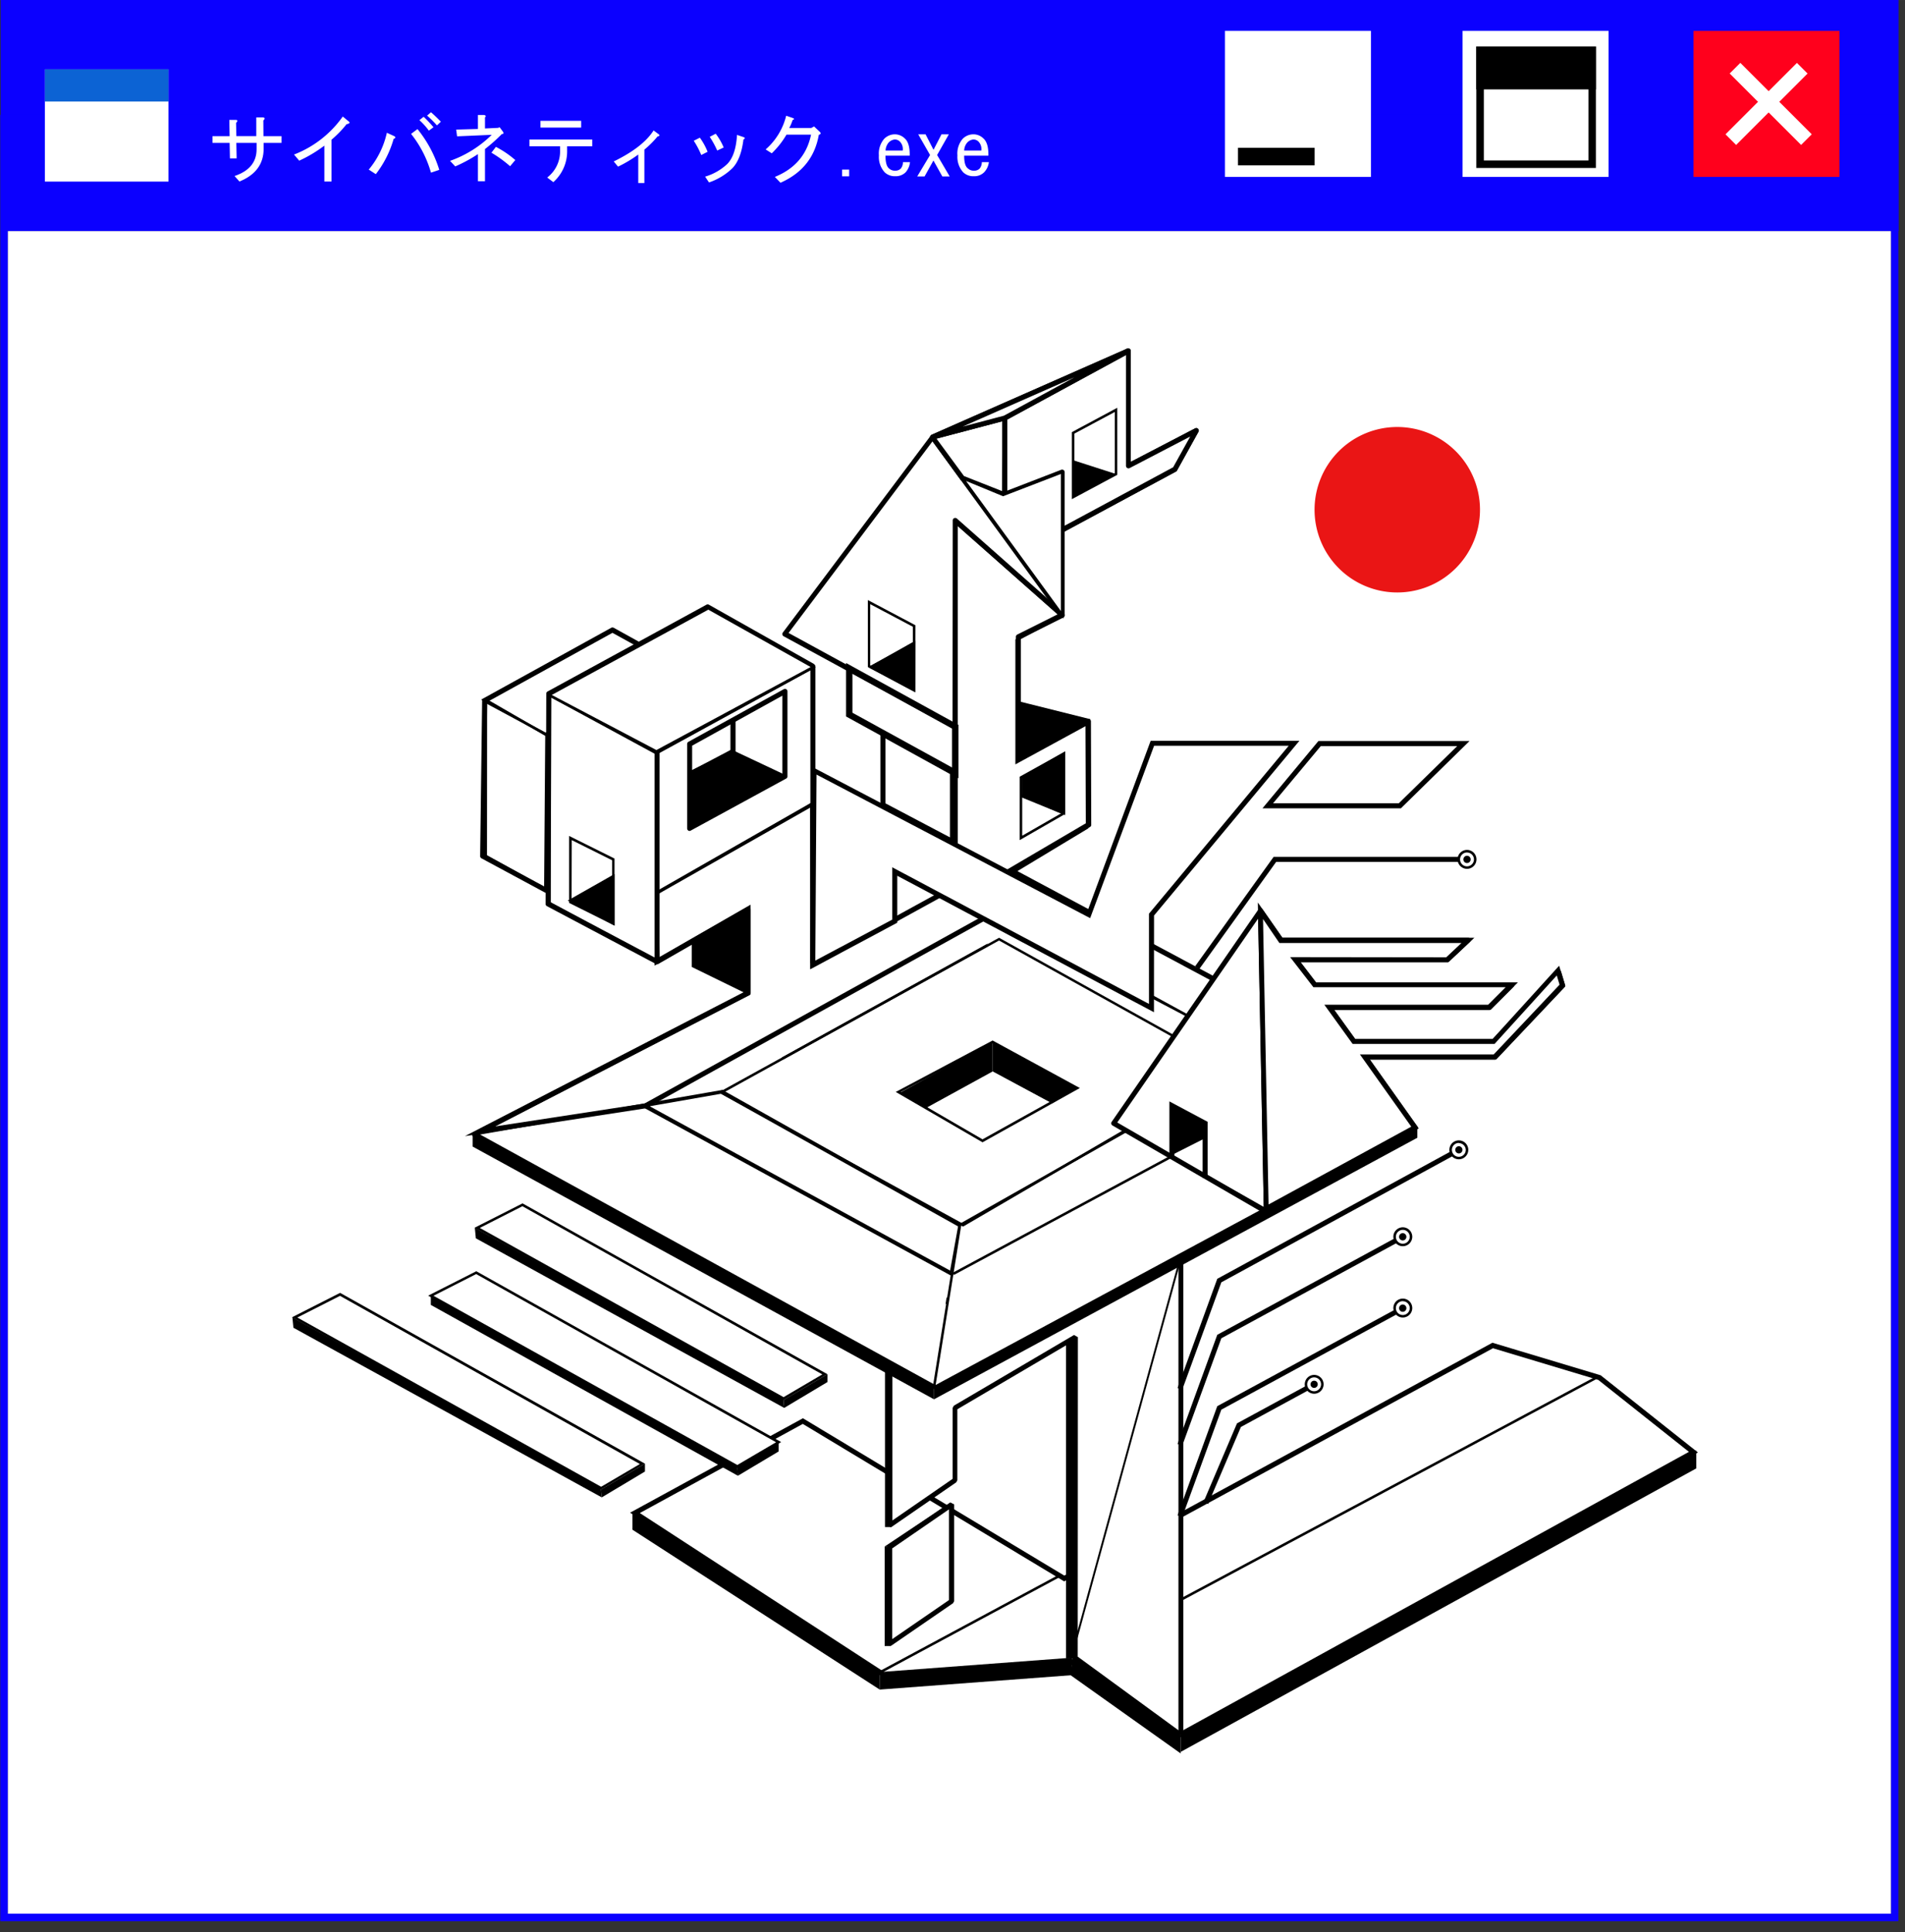 <svg id="Capa_1" data-name="Capa 1" xmlns="http://www.w3.org/2000/svg" width="173.46mm" height="175.89mm" viewBox="0 0 491.7 498.58">
  <rect x="0" y="0" width="491.7" height="498.58" fill="#333333" stroke="none"/>
  <defs>
    <style>
      .cls-1 {
        fill: #fff;
      }

      .cls-2 {
        fill: #ea1515;
      }

      .cls-3 {
        fill: none;
        stroke: #000;
        stroke-miterlimit: 10;
      }

      .cls-4 {
        fill: #0b00ff;
      }

      .cls-5 {
        fill: #ff001c;
      }

      .cls-6 {
        fill: #0c63d4;
      }
    </style>
  </defs>
  <g>
    <rect class="cls-1" x="2.02" y="59.62" width="486.08" height="434.24"/>
    <path class="cls-2" d="M382,131.54a21.35,21.35,0,1,1-21.35-21.35A21.35,21.35,0,0,1,382,131.54Z"/>
    <polygon class="cls-1" points="202.57 164.38 246.56 188.36 246.56 134.3 274.16 158.68 240.69 113.64 202.57 164.38"/>
    <g>
      <polygon class="cls-1" points="163.89 390.37 207.23 366.71 274.69 407.35 385.28 347.2 412.84 355.5 437.1 374.73 304.55 447.68 276.21 428.63 228.34 432.29 163.89 390.37"/>
      <path d="M304.51,448.43,276,429.3,228.17,433l-.18-.12-65.36-42.51L207.24,366,274.7,406.6l110.51-60.09,27.94,8.4.1.08,25,19.84ZM276.39,428l28.19,18.95,131.35-72.28-23.39-18.56-27.19-8.18L274.67,408.1l-.32-.2-67.14-40.44-42.06,23,63.36,41.21Z"/>
    </g>
    <rect x="268.56" y="391.1" width="152.73" height="0.65" transform="translate(-143.76 208.73) rotate(-28.12)"/>
    <g>
      <polygon points="275.15 427.95 277.48 427.95 277.48 344.68 275.15 346.56 275.15 427.95"/>
      <g>
        <polyline class="cls-1" points="304.55 447.68 277.48 427.84 277.48 345.07 246.46 363.31 246.46 381.97 229.61 393.6 229.61 343.9 304.74 301.59 304.74 447.68"/>
        <path d="M304.17,448.2,277.1,428.36l-.27-.52V346.2L247.1,363.68V382l-.28.53L230,394.13l-1-.53V343.9l.33-.56L304.42,301l1,.56V447.68h-.84Zm-26-20.68,26,19V302.7l-73.83,41.58v48.09l15.55-10.74V363.31l.32-.56,31-18.24,1,.56Z"/>
      </g>
      <g>
        <polygon class="cls-1" points="245.57 413.22 229.61 424.19 229.61 399.25 245.57 388.28 245.57 413.22"/>
        <path d="M230,424.72l-1-.53V399.25l.28-.53,16-11,1,.53v24.94l-.28.53Zm.28-25.13V423l14.66-10.08V389.51Z"/>
      </g>
      <g>
        <line class="cls-1" x1="304.55" y1="325.3" x2="276.32" y2="428.31"/>
        <rect x="237.03" y="376.57" width="106.81" height="0.49" transform="translate(-149.66 557.52) rotate(-74.7)"/>
      </g>
    </g>
    <g>
      <polygon class="cls-1" points="260.11 225.94 280.58 213.58 280.5 186.88 262.41 196.74 262.41 165.16 273.98 158.97 246.38 134.59 246.11 217.9 260.11 225.94"/>
      <path d="M260.11,226.31l-14.33-8.23.28-84.2L274.54,159l-11.81,6.32V196.2l18.09-9.86.08,27.43Zm-13.68-8.6,13.67,7.85,20.16-12.16-.09-26-18.09,9.86V165l11.34-6.06L246.7,135.31Z"/>
    </g>
    <g>
      <polygon class="cls-1" points="340.59 191.89 377.72 191.89 361.32 207.94 327.24 207.94 340.59 191.89"/>
      <path d="M361.59,208.59H325.86l14.43-17.35h39Zm-33-1.29h32.45l15.08-14.76H340.9Z"/>
    </g>
    <polygon class="cls-1" points="338.26 305.61 241.23 358.31 245.53 328.78 314.28 291.79 338.26 305.61"/>
    <polygon class="cls-1" points="240.88 357.81 123.03 292.68 165.7 285.14 245.19 328.97 240.88 357.81"/>
    <g>
      <polygon class="cls-1" points="245.46 328.38 166.72 285.32 186.15 281.92 247.64 316.32 245.46 328.38"/>
      <path d="M245.69,328.88l-79.94-43.72,20.46-3.58L248,316.15Zm-78-43.4,77.54,42.41,2.06-11.4-61.19-34.23Z"/>
    </g>
    <g>
      <polygon class="cls-1" points="306.77 262.63 248.11 230.6 261.61 225.03 313.24 252.66 306.77 262.63"/>
      <path d="M307,263.48l-60.37-33,15-6.2,52.52,28.1Zm-57.37-32.8,56.94,31.09,5.76-8.87-50.74-27.15Z"/>
    </g>
    <polygon class="cls-1" points="166.72 285.32 255.85 235.82 255.85 242.99 187.84 281.21 166.72 285.32"/>
    <polygon class="cls-1" points="255.85 235.82 323.25 271.3 319.37 277.06 255.92 241.31 255.85 235.82"/>
    <polygon class="cls-1" points="302.44 298.08 245.53 328.78 247.64 316.32 290.78 291.81 302.44 298.08"/>
    <g>
      <polygon class="cls-1" points="253.89 237.01 166.55 285.4 123.81 291.95 193.09 256.19 193.09 234.59 169.56 248.08 169.25 230.32 209.75 207.3 209.79 248.97 248.53 227.69 253.89 237.01"/>
      <path d="M120,293.19l72.44-37.39V235.7l-23.5,13.49-.35-19.25,41.8-23.76.05,41.69,38.33-21.05,6,10.44-88,48.76-.11,0Zm73.73-59.72v23.12l-66.11,34.12,38.72-5.93,86.66-48-4.71-8.2-39.14,21.5-.05-41.65-39.2,22.28.29,16.29Z"/>
    </g>
    <g>
      <polyline class="cls-1" points="297.7 192.09 297.06 234.92 333.96 191.7 297.85 191.7"/>
      <polygon points="296.72 235.81 297.38 192.08 298.02 192.09 297.39 234.03 333.25 192.03 297.85 192.03 297.85 191.38 334.66 191.38 296.72 235.81"/>
    </g>
    <g>
      <polygon class="cls-1" points="317.86 275.7 248.58 316.17 186.15 281.92 257.87 242.34 317.86 275.7"/>
      <path d="M248.58,316.54l-63.1-34.62.51-.29L257.87,242l60.64,33.73Zm-61.76-34.62,61.75,33.88,68.63-40.09-59.34-33Z"/>
    </g>
    <g>
      <polygon class="cls-1" points="140.76 189.46 125.38 180.91 158.22 162.61 173.9 171.68 140.76 189.46"/>
      <path d="M140.76,189.83l-16-8.92,33.51-18.67,16.34,9.45ZM126,180.91l14.72,8.19,32.48-17.43-15-8.69Z"/>
    </g>
    <g>
      <polygon class="cls-1" points="169.56 248.08 141.78 233.03 141.78 179.39 169.56 194.47 169.56 248.08"/>
      <path d="M169.89,248.63l-28.44-15.4V178.85l28.44,15.43ZM142.1,232.84l27.14,14.7V194.66L142.1,179.93Z"/>
    </g>
    <polygon class="cls-1" points="287.45 289.88 325.16 236.12 326.27 313.11 311.06 303.56 311.06 289.88 302.37 284.78 302.48 298.19 287.45 289.88"/>
    <g>
      <polygon points="202.53 200.26 189.54 194.39 189.54 185.89 202.57 178.43 202.53 200.26"/>
      <path d="M202.86,200.76l-13.65-6.16v-8.9l13.69-7.83Zm-13-6.58,12.35,5.58,0-20.77-12.39,7.09Z"/>
    </g>
    <g>
      <polygon points="189.54 193.37 177.97 199.46 177.97 192.01 189.54 185.89 189.54 193.37"/>
      <path d="M177.65,200v-8.18l12.21-6.47v8.21Zm.65-7.8v6.72l10.91-5.75v-6.74Z"/>
    </g>
    <g>
      <polygon points="274.6 209.88 264.08 205.35 264.08 200.57 274.6 194.47 274.6 209.88"/>
      <path d="M274.92,210.37l-11.16-4.8v-5.19l11.16-6.47Zm-10.52-5.23,9.88,4.24V195l-9.88,5.72Z"/>
    </g>
    <polygon points="302.44 298.08 311.06 293.72 311.06 289.88 302.48 285.31 302.44 298.08"/>
    <g>
      <polygon points="235.93 178.11 227.89 173.8 224.85 172.17 235.93 165.88 235.93 178.11"/>
      <path d="M236.25,178.65l-12.07-6.47,12.07-6.85Zm-10.73-6.49,10.08,5.41V166.44Z"/>
    </g>
    <g>
      <polygon points="158.29 238.34 150.25 234.03 147.21 232.4 158.29 226.11 158.29 238.34"/>
      <path d="M158.61,238.88l-12.07-6.48,12.07-6.85Zm-10.73-6.49L158,237.8V226.66Z"/>
    </g>
    <g>
      <polygon class="cls-1" points="209.75 207.3 169.49 230.32 169.49 193.97 209.83 171.95 209.75 207.3"/>
      <path d="M169.16,230.87V193.78l41-22.38-.09,36.08-.16.1Zm.65-36.7v35.59l39.61-22.65.09-34.61Z"/>
    </g>
    <path d="M362.09,340a2.44,2.44,0,1,1,2.43-2.43A2.44,2.44,0,0,1,362.09,340Zm0-4.22a1.79,1.79,0,1,0,1.78,1.79A1.79,1.79,0,0,0,362.09,335.8Z"/>
    <path d="M362.09,321.6a2.44,2.44,0,1,1,2.43-2.44A2.45,2.45,0,0,1,362.09,321.6Zm0-4.22a1.79,1.79,0,1,0,1.78,1.78A1.79,1.79,0,0,0,362.09,317.38Z"/>
    <path d="M339.19,359.67a2.43,2.43,0,1,1,2.44-2.43A2.43,2.43,0,0,1,339.19,359.67Zm0-4.22a1.79,1.79,0,1,0,1.79,1.79A1.79,1.79,0,0,0,339.19,355.45Z"/>
    <path d="M340.12,357.24a.93.93,0,1,1-.93-.93A.92.92,0,0,1,340.12,357.24Z"/>
    <path d="M363,337.59a.94.94,0,1,1-.93-.94A.93.93,0,0,1,363,337.59Z"/>
    <path d="M363,319.16a.94.94,0,1,1-.93-.93A.94.94,0,0,1,363,319.16Z"/>
    <path d="M377.48,296.73a.93.93,0,1,1-.93-.93A.94.94,0,0,1,377.48,296.73Z"/>
    <path d="M379.59,221.77a.94.94,0,1,1-.93-.93A.94.94,0,0,1,379.59,221.77Z"/>
    <rect x="224.14" y="418.71" width="52.63" height="0.65" transform="translate(-168.54 168.52) rotate(-28.26)"/>
    <polygon points="227.03 436 163.24 394.76 163.24 390.27 227.03 431.5 227.03 436"/>
    <polygon points="276.65 432.3 227.03 436.02 227.03 431.5 276.65 427.79 276.65 432.3"/>
    <polygon points="304.74 452.5 276.32 432.3 276.86 427.18 304.74 447.85 304.74 452.5"/>
    <polygon points="437.83 378.94 304.74 452.11 304.74 447.46 437.83 374.29 437.83 378.94"/>
    <polygon points="305.15 391.5 303.94 391.05 314.19 362.88 359.93 338.03 360.54 339.16 315.24 363.78 305.15 391.5"/>
    <polygon points="305.15 373.07 303.94 372.63 314.19 344.46 359.92 319.6 360.54 320.74 315.24 345.36 305.15 373.07"/>
    <path d="M376.55,299.17a2.44,2.44,0,1,1,2.43-2.44A2.44,2.44,0,0,1,376.55,299.17Zm0-4.22a1.79,1.79,0,1,0,1.78,1.78A1.79,1.79,0,0,0,376.55,295Z"/>
    <polygon points="305.15 358.63 303.94 358.19 314.19 330.01 314.4 329.9 374.38 297.17 375 298.31 315.24 330.92 305.15 358.63"/>
    <polygon points="311.82 388.14 310.63 387.63 319.28 367.32 337.03 357.68 337.65 358.81 320.29 368.25 311.82 388.14"/>
    <path d="M240.77,358.57,122.18,293.33a.64.64,0,0,1,0-1.14l70.29-36.28v-20.1l-22.55,12.95a.68.68,0,0,1-.65,0,.65.65,0,0,1-.32-.56V194a.64.64,0,0,1,.34-.56l40.22-22a.66.66,0,0,1,.64,0,.65.65,0,0,1,.32.56v76.53h-1.3V173l-38.93,21.32v52.72l22.55-12.94a.63.63,0,0,1,.65,0,.64.64,0,0,1,.32.56v21.61a.63.63,0,0,1-.35.57l-69.56,35.9,117.53,64.66Z"/>
    <g>
      <polyline class="cls-1" points="210.11 198.82 281.03 236.03 297.43 191.81 334 191.81 297.21 236.03 297.21 260.14 230.94 224.89 230.94 237.7 209.79 248.97 210.11 198.82"/>
      <path d="M297.85,261.22,231.59,226v12.12l-22.45,12,.33-52.29,71.21,37.35L297,191.17h38.39l-37.52,45.09Zm-67.56-37.41,66.27,35.26V235.79l.15-.18,35.91-43.15H297.88l-16.5,44.48-70.63-37.05-.31,48,19.85-10.57Z"/>
    </g>
    <path d="M240.66,358.6l6.83-42.66,43.29-24.5L327.13,312Zm7.42-42.25-6.58,41.06L325.79,312l-35-19.83Z"/>
    <polygon points="365.83 293.61 241.08 361.11 241.08 358 365.83 290.5 365.83 293.61"/>
    <polygon points="122 295.89 241.08 361.11 241.08 358 122 292.79 122 295.89"/>
    <polygon points="256.21 276.66 239.04 286.09 232.1 282.09 256.21 268.88 256.21 276.66"/>
    <polygon points="256.21 276.56 271.47 284.78 278.06 280.8 256.21 268.79 256.21 276.56"/>
    <path d="M178,214.43a.66.66,0,0,1-.33-.09.66.66,0,0,1-.31-.56V192a.64.64,0,0,1,.33-.57l24.6-13.57a.64.64,0,0,1,.64,0,.62.62,0,0,1,.32.55v21.94a.64.64,0,0,1-.34.57l-24.6,13.41A.55.55,0,0,1,178,214.43Zm.65-22V212.7L201.93,200V179.53Z"/>
    <path d="M260.2,225.73l-.65-1.11,20.83-12.23-.08-25.25-17.14,9.34a.64.64,0,0,1-.64,0,.66.66,0,0,1-.31-.56V164.33a.66.66,0,0,1,.36-.58l10.61-5.31-32.49-44.55-37.15,49.45L246.87,187a.66.66,0,0,1,.33.57v30.41h-1.29v-30l-43.65-23.79a.66.66,0,0,1-.32-.44.61.61,0,0,1,.12-.52l38.12-50.74a.62.62,0,0,1,.51-.26h0a.68.68,0,0,1,.52.26l33.46,45.88a.64.64,0,0,1-.23,1l-10.95,5.47v30.09l17.14-9.33a.64.64,0,0,1,.64,0,.65.65,0,0,1,.31.55l.08,26.7a.63.63,0,0,1-.31.56Z"/>
    <path d="M169.3,248.77l-28.12-14.92a.63.63,0,0,1-.35-.57L141,179a.64.64,0,0,1,.34-.56l41-22.39a.67.67,0,0,1,.63,0l27.12,15.29-.64,1.12L182.7,157.4l-40.39,22-.18,53.46,27.78,14.73Z"/>
    <rect x="155.31" y="170.67" width="0.65" height="31.68" transform="translate(-82.21 235.87) rotate(-61.88)"/>
    <path d="M236.25,178.65,224,172.14V154.85l12.28,6.5Zm-11.63-6.89,11,5.82V161.74l-11-5.82Z"/>
    <path d="M158.61,238.85,146.88,233V215.72l11.73,5.84Zm-11.08-6.24L158,237.8V222l-10.43-5.2Z"/>
    <g>
      <polygon class="cls-1" points="140.76 229.48 125.38 220.92 125.38 180.66 141.06 189.73 140.76 229.48"/>
      <path d="M141.08,230l-16-8.92v-41l16.32,9.45Zm-15.38-9.3,14.74,8.2.29-39-15-8.7Z"/>
    </g>
    <path d="M263.2,216.8V200.43l11.72-6.51v16.14Zm.64-16v14.87l10.44-6V195Z"/>
    <g>
      <polygon class="cls-3" points="246.56 199.46 219.19 184.42 219.19 172.49 246.56 187.53 246.56 199.46"/>
      <path class="cls-3" d="M246.88,200l-28-15.4V171.94l28,15.4Zm-27.36-15.78,26.71,14.68V187.72L219.52,173Z"/>
    </g>
    <g>
      <polygon class="cls-1" points="245.84 217.16 227.89 207.7 227.89 189.47 245.84 199.36 245.84 217.16"/>
      <path d="M246.48,218.23l-19.23-10.14V188.37L246.48,199Zm-17.94-10.92,16.65,8.78V199.74l-16.65-9.18Z"/>
    </g>
    <g>
      <polygon class="cls-1" points="258.91 127.72 248.41 123.39 240.69 112.8 259.36 107.87 258.91 127.72"/>
      <path d="M259.22,128.19l-11-4.54-8.06-11,19.55-5.16Zm-10.6-5.07,10,4.12L259,108.3l-17.8,4.7Z"/>
    </g>
    <g>
      <polygon points="202.53 200.26 177.97 213.78 177.97 199.4 189.19 193.97 202.53 200.26"/>
      <path d="M177.65,214.33V199.2l11.54-5.58,14.05,6.62Zm.65-14.73v13.64l23.52-13-12.63-5.95Z"/>
    </g>
    <path d="M247.2,187.53h-1.29V134.3a.66.66,0,0,1,.38-.59.67.67,0,0,1,.7.11l26.52,23.43V122.79l-13.91,5.52a.66.66,0,0,1-.48,0L248.18,124a.64.64,0,0,1-.29-.22l-7.72-10.59a.63.63,0,0,1-.09-.59.64.64,0,0,1,.45-.41l18.67-4.93a.66.66,0,0,1,.56.11.63.63,0,0,1,.25.51v18.89l13.91-5.53a.67.67,0,0,1,.6.07.64.64,0,0,1,.28.54v36.84a.66.66,0,0,1-.38.59.65.65,0,0,1-.69-.11L247.2,135.74Zm1.62-64.68,9.9,3.91V108.71l-17,4.48Z"/>
    <path d="M326.14,313.05l-39-22.61a.63.63,0,0,1-.31-.42.66.66,0,0,1,.1-.51l37.9-54.85a.66.66,0,0,1,.53-.28h0a.64.64,0,0,1,.53.28L331,242h47.92a.65.65,0,0,1,.6.41.67.67,0,0,1-.16.71l-5.32,5a.62.62,0,0,1-.44.18h0l-37.92,0,4,5.23h50.55a.65.65,0,0,1,.46,1.1l-5.82,5.82a.66.66,0,0,1-.46.19h-40l5.42,7.52h35.46l16.57-17.64a.62.62,0,0,1,.62-.18.65.65,0,0,1,.47.44l1,3.37a.65.65,0,0,1-.15.64l-17.45,18.45a.71.71,0,0,1-.47.2h-32.3l12.21,17.19a.64.64,0,0,1,.11.52.66.66,0,0,1-.33.42l-38.4,20.94a.64.64,0,0,1-.63,0l0,0Zm-37.76-23.38,37.81,21.91-1.45-74.53ZM326,237.17l1.43,73.66,36.83-20.08-12.52-17.61a.66.66,0,0,1,0-.68.65.65,0,0,1,.57-.35h33.28l17-18-.59-1.95-16,17a.68.68,0,0,1-.48.21H349.45a.64.64,0,0,1-.52-.27l-6.36-8.81a.65.65,0,0,1-.05-.67.63.63,0,0,1,.57-.35h41l4.53-4.53H339.31a.63.63,0,0,1-.51-.25l-5-6.53a.64.64,0,0,1-.07-.68.64.64,0,0,1,.58-.35h0l39,0,3.94-3.7H330.62a.64.64,0,0,1-.54-.28Z"/>
    <g>
      <polyline class="cls-1" points="325.35 235.03 326.84 311.91 365.25 290.97 352.3 272.76 385.86 272.76 403.31 254.31 402.14 250.49 385.52 268.77 349.45 268.77 343.09 259.96 384.36 259.96 390.18 254.15 339.31 254.15 334.33 247.62 373.56 247.66 378.88 242.68 330.62 242.68 325.35 235.03"/>
      <path d="M326.21,313l-1.55-80.1L331,242h49.55l-6.7,6.28-38.17,0,4,5.23h52.11l-7.11,7.11H344.36l5.42,7.52h35.46l17.19-18.92,1.61,5.27-17.91,18.93H353.56l12.63,17.78ZM326,237.17l1.43,73.66,36.83-20.08-13.25-18.64h34.53l17-18-.72-2.38-16.05,17.66H349.12l-7.29-10.1h42.26l4.53-4.53H339L333,247l40.28.05,3.94-3.7h-47Z"/>
    </g>
    <g>
      <polygon points="280.58 185.72 262.85 181.29 262.85 195.91 280.58 185.72"/>
      <path d="M262.53,196.47v-15.6l18.91,4.73Zm.65-14.77v13.65l16.54-9.51Z"/>
    </g>
    <path d="M141.17,230.61l-16.9-9.11a.65.65,0,0,1-.34-.58l.51-40h1.29l-.5,39.62,16.56,8.93Z"/>
    <path d="M141.48,190.05a.37.37,0,0,1-.15,0l-16.4-8.82a.32.32,0,0,1-.13-.44.32.32,0,0,1,.44-.13l16.39,8.82a.32.32,0,0,1,.13.44A.33.33,0,0,1,141.48,190.05Z"/>
    <path d="M124.89,181.63l-.63-1.13L157.77,162a.7.7,0,0,1,.63,0l6.81,3.77-.62,1.13-6.51-3.59Z"/>
    <g>
      <g>
        <polygon points="122.82 319.56 202.41 363.33 202.15 360.64 122.56 316.87 122.82 319.56"/>
        <g>
          <polygon class="cls-1" points="202.26 360.92 123.15 316.86 134.87 310.91 212.91 354.68 202.26 360.92"/>
          <path d="M202.26,361.3l-.16-.09-79.64-44.36,12.41-6.3.15.08,78.55,44Zm-78.42-44.42,78.41,43.67,10-5.87-77.41-43.4Z"/>
        </g>
      </g>
      <polygon points="213.57 356.66 202.41 363.33 202.22 361.3 213.57 354.63 213.57 356.66"/>
    </g>
    <g>
      <g>
        <polygon points="111.2 336.75 190.46 380.84 190.31 378.43 111.2 334.37 111.2 336.75"/>
        <g>
          <polygon class="cls-1" points="190.31 378.43 111.2 334.37 122.92 328.42 200.97 372.19 190.31 378.43"/>
          <path d="M190.32,378.81l-.17-.09-79.64-44.36,12.42-6.3.15.08,78.54,44Zm-78.43-44.42,78.42,43.67,10-5.87-77.41-43.4Z"/>
        </g>
      </g>
      <polygon points="200.97 374.57 190.46 380.84 190.27 378.4 200.97 372.19 200.97 374.57"/>
    </g>
    <path d="M274.46,137.31l-.61-1.14,28.92-15.59,4.41-7.93-15.63,8.14a.65.65,0,0,1-.95-.57l0-28.6-30.91,16.82-.62-1.14L290.91,90a.66.66,0,0,1,.64,0,.65.65,0,0,1,.32.56l0,28.62,16.6-8.64a.64.64,0,0,1,.76.13.63.63,0,0,1,.1.76l-5.54,10a.65.65,0,0,1-.26.26Z"/>
    <g>
      <polygon class="cls-1" points="259.36 107.87 291.22 90.53 291.25 120.22 308.79 111.09 303.25 121.06 274.16 136.74 274.16 121.83 259.36 127.54 259.36 107.87"/>
      <path d="M274.16,137.39a.56.56,0,0,1-.33-.1.62.62,0,0,1-.32-.55v-14l-13.91,5.36a.64.64,0,0,1-.6-.07.63.63,0,0,1-.28-.53V107.87a.68.68,0,0,1,.33-.57L290.91,90a.66.66,0,0,1,.64,0,.65.65,0,0,1,.32.56l0,28.62,16.6-8.64a.64.64,0,0,1,.76.13.63.63,0,0,1,.1.76l-5.54,10a.65.65,0,0,1-.26.26l-29.09,15.68A.64.64,0,0,1,274.16,137.39Zm0-16.2a.66.66,0,0,1,.36.11.64.64,0,0,1,.28.54v13.82l28-15.08,4.41-7.93-15.63,8.14a.65.65,0,0,1-.95-.57l0-28.6L260,108.26V126.6l13.91-5.37A.67.67,0,0,1,274.16,121.19Z"/>
    </g>
    <rect x="121.52" y="286.88" width="65.38" height="0.65" transform="translate(-46.81 30.57) rotate(-9.84)"/>
    <polygon points="311.7 303.94 310.41 303.94 310.41 290.27 303.13 286.39 303.13 298.19 301.83 298.19 301.83 284.23 311.7 289.49 311.7 303.94"/>
    <rect x="242.22" y="313.25" width="64.08" height="0.65" transform="translate(-115.77 167.22) rotate(-28.26)"/>
    <polygon points="309.53 250.1 308.48 249.35 328.73 221.13 376.55 221.13 376.55 222.42 329.39 222.42 309.53 250.1"/>
    <path d="M378.66,224.21a2.44,2.44,0,1,1,2.43-2.44A2.44,2.44,0,0,1,378.66,224.21Zm0-4.22a1.79,1.79,0,1,0,1.78,1.78A1.79,1.79,0,0,0,378.66,220Z"/>
    <rect x="268.74" y="201.63" width="0.65" height="11.97" transform="translate(-24.83 378.29) rotate(-67.8)"/>
    <rect x="223.75" y="168.89" width="12.63" height="0.65" transform="translate(-52.97 131.04) rotate(-28.65)"/>
    <g>
      <polygon points="178.86 242.96 178.86 249.32 193.13 256.31 193.13 234.7 178.86 242.96"/>
      <path d="M193.45,256.82l-14.91-7.29v-6.76l14.91-8.63Zm-14.27-7.7,13.62,6.67V235.26l-13.62,7.88Z"/>
    </g>
    <rect x="216.66" y="263.48" width="0.65" height="70.68" transform="translate(-149.84 341.41) rotate(-60.64)"/>
    <rect x="205.33" y="261.58" width="0.65" height="90.97" transform="translate(-162.43 340.25) rotate(-61.34)"/>
    <rect x="177.22" y="196.09" width="13.07" height="0.65" transform="translate(-70.36 108.26) rotate(-27.77)"/>
    <rect x="238.35" y="101.02" width="55.22" height="1.29" transform="translate(-18.41 115.91) rotate(-23.79)"/>
    <path d="M202.09,273.42a.31.31,0,0,1-.28-.17.32.32,0,0,1,.12-.44l52.72-29.16a.32.32,0,0,1,.44.12.32.32,0,0,1-.13.44l-52.71,29.16A.33.33,0,0,1,202.09,273.42Z"/>
    <line class="cls-1" x1="165.74" y1="285.25" x2="253.93" y2="237.12"/>
    <polygon class="cls-1" points="271.19 284.55 253.93 294.22 239.35 285.75 256.22 276.5 271.19 284.55"/>
    <path d="M253.6,294.79l-22.4-13,25-13.28,22.52,12.27Zm-21.07-13,21.07,12.23,23.79-13.25L256.2,269.25Z"/>
    <g>
      <polygon class="cls-1" points="169.42 193.97 141.78 179.39 182.82 157.01 209.9 172.19 169.42 193.97"/>
      <path d="M169.42,194.34l-.15-.08L141.09,179.4l41.73-22.76,27.75,15.55Zm-27-15,27,14.22,39.81-21.43-26.41-14.8Z"/>
    </g>
    <g>
      <polygon class="cls-1" points="274.16 158.68 248.41 123.39 258.91 127.72 274.16 121.83 274.16 140.26 274.16 158.68"/>
      <path d="M274.48,159.67l-27-37,11.43,4.72,15.57-6Zm-25.13-35.55,24.48,33.57V122.31l-14.93,5.75Z"/>
    </g>
    <polyline class="cls-1" points="183.31 399.3 176.91 396.27 201.41 383.14 224.51 395.76 216.72 400.04 206.56 394.25 199.69 398.11 192.95 394.59 183.31 399.3"/>
    <g>
      <g>
        <polygon points="75.73 342.64 155.32 386.42 155.06 383.73 75.47 339.96 75.73 342.64"/>
        <g>
          <polygon class="cls-1" points="155.17 384.01 76.06 339.95 87.77 334 165.82 377.76 155.17 384.01"/>
          <path d="M155.17,384.38l-.16-.09L75.37,339.94l12.41-6.3.15.08,78.54,44ZM76.74,340l78.42,43.68,10-5.87-77.4-43.4Z"/>
        </g>
      </g>
      <polygon points="166.47 379.75 155.32 386.42 155.12 384.39 166.47 377.72 166.47 379.75"/>
    </g>
    <rect x="228.43" y="353.03" width="1.59" height="41.05"/>
    <rect x="228.34" y="399.1" width="1.59" height="25.68"/>
    <polygon points="229.93 399.1 228.34 399.1 245.26 387.81 246.25 388.26 229.93 399.1"/>
    <g>
      <polygon points="189.54 195.25 188.85 195.25 188.85 185.89 189.54 185.47 189.54 195.25"/>
      <path d="M189.86,195.57h-1.33v-9.86l1.33-.81Zm-.69-.65h0v-8.87l0,0Z"/>
    </g>
    <path d="M276.65,128.82v-17.3l11.73-6.29v17.3Zm.65-16.92v15.84l10.44-5.6V106.31Z"/>
    <polygon points="276.98 128.28 285.01 123.97 288.06 122.33 276.98 118.76 276.98 128.28"/>
    <g>
      <polygon class="cls-1" points="259.36 107.87 291.22 90.53 240.69 112.8 259.36 107.87"/>
      <path d="M240.86,113.43l-.43-1.22L291,89.94l.57,1.16L259.6,108.48Zm36.43-16.05-28.81,12.7,10.64-2.81Z"/>
    </g>
    <polygon class="cls-1" points="238.41 290.76 235.1 288.95 233.19 290.01 236.5 291.85 238.41 290.76"/>
    <path class="cls-1" d="M252.49,258.08c0,.46-.58.83-1.3.83s-1.31-.37-1.31-.83.59-.84,1.31-.84S252.49,257.62,252.49,258.08Z"/>
    <rect class="cls-4" x="0.17" y="-1.65" width="489.87" height="61.27"/>
    <path class="cls-4" d="M490,495.8H.08V29.65H490ZM2,493.86H488.1V31.59H2Z"/>
    <rect class="cls-1" x="316.17" y="7.96" width="37.69" height="37.69"/>
    <rect class="cls-1" x="377.5" y="7.96" width="37.69" height="37.69"/>
    <rect class="cls-5" x="437.11" y="7.96" width="37.69" height="37.69"/>
    <rect x="319.53" y="38.13" width="19.79" height="4.53"/>
    <path d="M411.92,43.35H381.05V12h30.87ZM383,41.41h27V14H383Z"/>
    <g>
      <rect x="382.02" y="12.98" width="28.93" height="9.13"/>
      <path d="M411.92,23.07H381.05V12h30.87ZM383,21.13h27V14H383Z"/>
    </g>
    <rect class="cls-1" x="442.92" y="24.87" width="26.07" height="3.88" transform="translate(114.54 330.21) rotate(-44.99)"/>
    <rect class="cls-1" x="455.1" y="13.77" width="3.88" height="26.07" transform="translate(114.91 331.03) rotate(-45)"/>
    <g>
      <path class="cls-1" d="M68,35.13h4.67v1.74H68.05v1.51q0,5.92-6.25,8.46l-1.26-1.42q5.68-1.91,5.69-6.89V36.87H61l.08,4H59.35l-.08-4H54.84V35.13h4.43l-.08-4.19h1.66c.53,0,.56.31.08.79l.08,3.4h5.14V30.3h1.74c.53.06.56.32.08.8Z"/>
      <path class="cls-1" d="M75.89,39.88a27.5,27.5,0,0,0,12.58-9.81L90,31.33c.42.32.24.56-.55.72a28.24,28.24,0,0,1-3.88,4V46.84H83.72V37.58a34.39,34.39,0,0,1-6.49,3.88Z"/>
      <path class="cls-1" d="M101.76,35.13c.42.27.37.5-.16.71A26.85,26.85,0,0,1,97,44.94l-1.82-1.18a22.3,22.3,0,0,0,4.67-9.5Zm6-1.82a31.38,31.38,0,0,1,5.62,10.52l-2.14.72a28.52,28.52,0,0,0-5.14-10Zm4.12-.47-1.19.87A17.5,17.5,0,0,0,108.25,31l1.1-.87A31,31,0,0,1,111.89,32.84Zm1.9-1.43-1,.95a28.46,28.46,0,0,0-2.54-2.53l1-.87A35.27,35.27,0,0,1,113.79,31.41Z"/>
      <path class="cls-1" d="M128.5,33l.48-.15.87,1.18c.21.37.1.56-.32.56a43.55,43.55,0,0,1-4.35,3.87v8.31h-1.82v-7a38,38,0,0,1-5.86,3.17l-1.34-1.43a29.09,29.09,0,0,0,10.76-6.72l-8.94.39-.24-1.74,5.62-.16V29.67h1.58q.72.16.24.63v2.85Zm-1.66,6.41L128,37.9a25,25,0,0,1,5,3.4l-1.34,1.59A31.86,31.86,0,0,0,126.84,39.4Z"/>
      <path class="cls-1" d="M144.56,37.74h-7.91V36h16.22v1.74h-6.49v1A10.63,10.63,0,0,1,142.82,47l-1.58-1.19a8.46,8.46,0,0,0,3.32-7Zm-5.06-4.82V31.18H150v1.74Z"/>
      <path class="cls-1" d="M166.32,47.24h-1.58V39.88A32.91,32.91,0,0,1,159.52,43l-1.11-1.34q7.51-3.65,10.29-8l1.34,1c.32.26.21.45-.32.55a25.32,25.32,0,0,1-3.4,3.4Z"/>
      <path class="cls-1" d="M179.06,36.32l1.58-.79a16.56,16.56,0,0,1,2,3.64L181,40A21.2,21.2,0,0,0,179.06,36.32ZM189,43.44a16.11,16.11,0,0,1-6,3.64l-1-1.5a14.25,14.25,0,0,0,5.7-3.25c1.47-1.48,2.32-4,2.53-7.52l1.66.56q.7.24,0,.63Q191.25,41.15,189,43.44Zm-5.77-8.15,1.5-.79a15.78,15.78,0,0,1,2.06,3.56l-1.67.79A24.47,24.47,0,0,0,183.18,35.29Z"/>
      <path class="cls-1" d="M201.45,47.16,200,45.65q7.75-3.15,9.34-10.91H203a22.13,22.13,0,0,1-3.8,4.82l-1.58-1a16.8,16.8,0,0,0,5.3-8.7l1.82.63c.31.16.26.32-.16.48a11.25,11.25,0,0,1-.87,2.05h5.69l.72-.39L211.58,34c.37.37.29.64-.24.79Q209.84,43.45,201.45,47.16Z"/>
      <path class="cls-1" d="M219.18,43.76V45.5h-1.82V43.76Z"/>
      <path class="cls-1" d="M233.74,44.47a3.58,3.58,0,0,1-2.62,1,3.78,3.78,0,0,1-2.77-1,5.89,5.89,0,0,1-1.5-4.35,5.86,5.86,0,0,1,1.35-4.28A3.87,3.87,0,0,1,231,34.66a3.66,3.66,0,0,1,2.46,1c.95.79,1.39,2.29,1.34,4.51h-6.25c0,1.74.32,2.84.95,3.32a2.14,2.14,0,0,0,1.58.55,1.94,1.94,0,0,0,1.43-.55,2.6,2.6,0,0,0,.55-1.66h1.82A4.6,4.6,0,0,1,233.74,44.47ZM233,38.85a2.74,2.74,0,0,0-.71-2.29,1.81,1.81,0,0,0-1.42-.56,2.57,2.57,0,0,0-1.51.79,3.45,3.45,0,0,0-.79,2.06Z"/>
      <path class="cls-1" d="M241.88,40l3.25,5.54h-1.9l-2.3-4.12-2.29,4.12h-1.9L240.06,40,237,34.66h1.9l2.05,4,2.06-4h1.9Z"/>
      <path class="cls-1" d="M254,44.47a3.57,3.57,0,0,1-2.61,1,3.76,3.76,0,0,1-2.77-1,5.89,5.89,0,0,1-1.5-4.35,5.86,5.86,0,0,1,1.34-4.28,3.88,3.88,0,0,1,2.85-1.18,3.64,3.64,0,0,1,2.45,1q1.42,1.19,1.35,4.51h-6.25c0,1.74.31,2.84,1,3.32a2.12,2.12,0,0,0,1.58.55,1.91,1.91,0,0,0,1.42-.55,2.6,2.6,0,0,0,.56-1.66h1.82A4.6,4.6,0,0,1,254,44.47Zm-.71-5.62a2.77,2.77,0,0,0-.71-2.29,1.83,1.83,0,0,0-1.43-.56,2.52,2.52,0,0,0-1.5.79,3.39,3.39,0,0,0-.79,2.06Z"/>
    </g>
    <g>
      <rect class="cls-1" x="11.58" y="17.88" width="31.91" height="28.98"/>
      <rect class="cls-6" x="11.58" y="17.88" width="31.91" height="8.32"/>
    </g>
  </g>
</svg>
